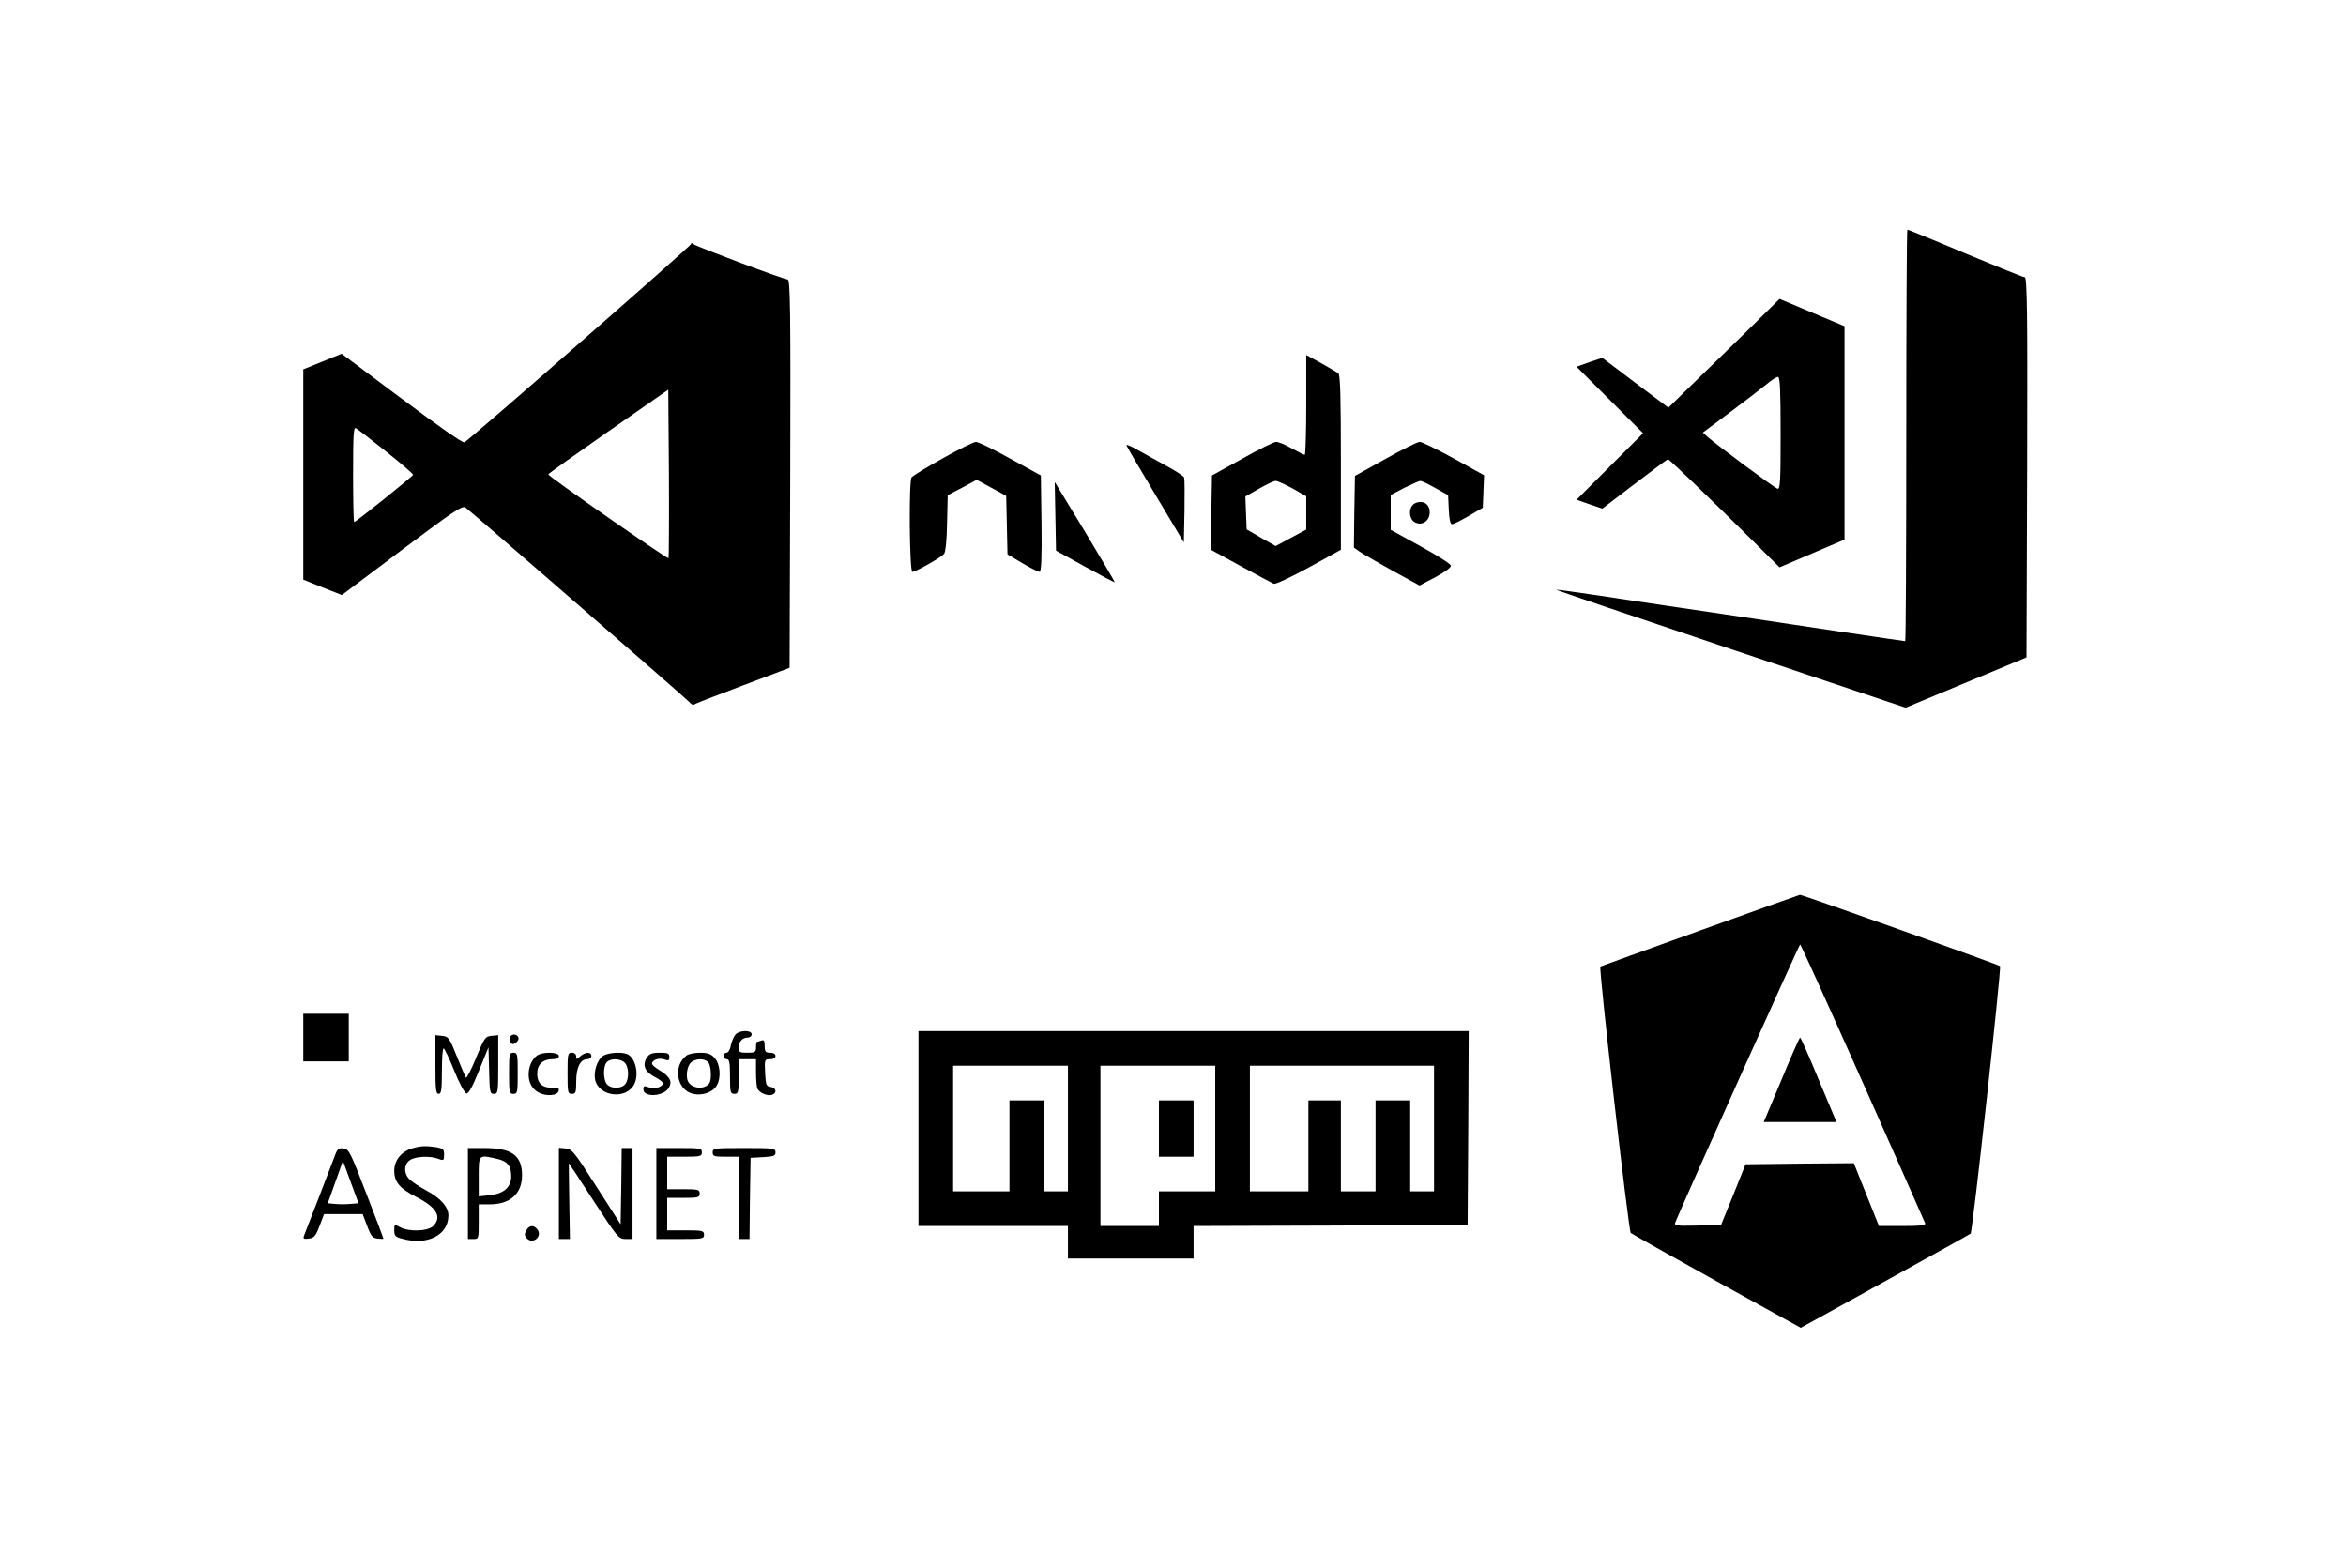 <?xml version="1.0" standalone="no"?>
<!DOCTYPE svg PUBLIC "-//W3C//DTD SVG 20010904//EN"
 "http://www.w3.org/TR/2001/REC-SVG-20010904/DTD/svg10.dtd">
<svg version="1.0" xmlns="http://www.w3.org/2000/svg"
 width="1083pt" height="724pt" viewBox="0 0 1083 724"
 preserveAspectRatio="xMidYMid meet">

<g transform="translate(0,724) scale(0.1,-0.1)"
fill="#000000" stroke="none">
<path d="M8800 5230 c0 -522 -2 -950 -5 -950 -6 0 -569 84 -840 125 -93 14
-215 32 -270 40 -55 8 -190 28 -299 45 -110 16 -200 29 -202 27 -1 -1 361
-124 805 -273 l808 -271 279 116 279 116 3 878 c2 703 0 877 -11 877 -7 0
-130 50 -274 110 -144 61 -265 110 -268 110 -3 0 -5 -427 -5 -950z"/>
<path d="M3190 6113 c0 -8 -1014 -896 -1046 -915 -7 -5 -122 76 -289 201
l-278 208 -88 -36 -89 -36 0 -486 0 -485 89 -36 89 -35 277 208 c236 177 280
207 294 196 53 -42 1019 -882 1032 -897 9 -11 19 -16 23 -13 3 4 104 43 224
88 l217 82 3 896 c2 762 0 897 -12 897 -18 0 -417 150 -433 162 -8 7 -13 7
-13 1z m-104 -1450 c-5 -5 -556 379 -555 387 0 3 125 92 277 198 l277 193 3
-387 c1 -213 0 -389 -2 -391z m-1303 492 c69 -55 125 -103 124 -107 -2 -7
-264 -218 -272 -218 -3 0 -5 99 -5 220 0 183 2 220 13 213 8 -4 71 -53 140
-108z"/>
<path d="M8055 5702 c-89 -86 -204 -199 -257 -250 l-96 -94 -153 115 -152 115
-60 -20 -59 -21 153 -153 154 -154 -154 -154 -153 -153 60 -21 59 -20 149 114
c82 62 151 114 154 114 6 0 198 -185 385 -370 l130 -129 150 64 150 64 0 493
0 492 -150 63 c-82 35 -150 63 -150 63 0 0 -72 -71 -160 -158z m165 -463 c0
-227 -2 -260 -15 -255 -16 6 -286 206 -322 239 l-22 20 127 95 c70 52 145 110
167 128 22 19 46 34 53 34 9 0 12 -59 12 -261z"/>
<path d="M6030 5370 c0 -126 -3 -230 -7 -230 -3 0 -30 14 -60 30 -29 17 -61
30 -72 30 -10 0 -81 -35 -157 -78 l-139 -77 -3 -172 -2 -171 137 -75 c76 -42
145 -78 153 -82 9 -3 77 29 163 76 l147 81 0 403 c0 310 -3 405 -12 412 -7 5
-43 26 -80 47 l-68 37 0 -231z m-63 -385 l63 -36 0 -77 0 -77 -71 -38 -70 -38
-67 38 -67 39 -3 76 -3 76 63 36 c35 20 69 36 77 36 8 0 43 -16 78 -35z"/>
<path d="M4350 5123 c-74 -41 -138 -81 -142 -87 -13 -19 -10 -436 4 -436 15 0
132 66 146 83 7 8 13 66 14 142 l3 129 67 35 67 36 68 -37 68 -37 3 -135 3
-135 69 -41 c37 -22 73 -40 79 -40 8 0 11 66 9 222 l-3 223 -140 77 c-77 43
-149 78 -160 78 -11 -1 -81 -35 -155 -77z"/>
<path d="M6395 5121 l-140 -78 -3 -166 -2 -165 27 -19 c16 -11 84 -50 152 -88
l124 -68 74 39 c45 24 72 45 71 53 -2 8 -65 48 -140 89 l-138 76 0 80 0 81 63
33 c35 17 68 32 74 32 6 0 37 -15 69 -33 l59 -33 3 -67 c2 -44 7 -67 15 -67 7
0 41 17 77 38 l65 38 3 75 3 75 -139 77 c-77 42 -148 77 -158 77 -11 0 -82
-36 -159 -79z"/>
<path d="M5200 5185 c0 -4 60 -106 133 -228 l132 -221 3 144 c1 79 1 149 -2
156 -2 6 -40 31 -83 54 -43 24 -102 56 -130 72 -29 17 -53 27 -53 23z"/>
<path d="M4872 4857 l3 -159 134 -74 c74 -41 135 -73 137 -72 1 2 -61 106
-137 233 l-140 230 3 -158z"/>
<path d="M6533 4917 c-31 -14 -32 -71 -2 -88 34 -18 69 6 69 46 0 39 -32 58
-67 42z"/>
<path d="M7850 2945 c-250 -90 -458 -165 -462 -167 -9 -4 130 -1220 140 -1230
4 -4 182 -104 396 -223 l389 -215 391 216 c215 119 392 217 393 219 9 6 143
1229 136 1235 -8 7 -916 331 -924 329 -2 0 -209 -74 -459 -164z m749 -702
c156 -351 286 -644 288 -650 4 -10 -21 -13 -104 -13 l-109 0 -58 145 -58 145
-250 -2 -250 -3 -56 -140 -57 -140 -109 -3 c-101 -2 -108 -1 -102 15 23 60
572 1283 576 1283 3 0 133 -287 289 -637z"/>
<path d="M8224 2255 l-82 -195 168 0 168 0 -82 195 c-44 107 -83 195 -86 195
-3 0 -42 -88 -86 -195z"/>
<path d="M1400 2450 l0 -110 105 0 105 0 0 110 0 110 -105 0 -105 0 0 -110z"/>
<path d="M3396 2465 c-8 -9 -18 -31 -22 -50 -3 -20 -12 -35 -20 -35 -8 0 -14
-7 -14 -15 0 -8 7 -15 15 -15 12 0 15 -16 15 -80 0 -73 2 -80 20 -80 18 0 20
7 20 80 l0 80 40 0 40 0 0 -59 c0 -33 3 -67 6 -76 8 -20 48 -37 69 -29 23 9
18 32 -7 36 -21 3 -23 9 -26 66 -3 61 -2 62 23 62 16 0 25 6 25 15 0 9 -9 15
-25 15 -21 0 -25 5 -25 31 0 24 -3 30 -16 25 -9 -3 -18 -6 -20 -6 -2 0 -4 -11
-4 -25 0 -22 -4 -25 -40 -25 -35 0 -40 3 -40 23 0 28 17 47 42 47 10 0 18 7
18 15 0 20 -54 20 -74 0z"/>
<path d="M4240 2030 l0 -450 345 0 345 0 0 -75 0 -75 290 0 290 0 0 75 0 75
633 2 632 3 3 448 2 447 -1270 0 -1270 0 0 -450z m690 0 l0 -290 -55 0 -55 0
0 210 0 210 -80 0 -80 0 0 -210 0 -210 -130 0 -130 0 0 290 0 290 265 0 265 0
0 -290z m680 0 l0 -290 -130 0 -130 0 0 -80 0 -80 -135 0 -135 0 0 370 0 370
265 0 265 0 0 -290z m1010 0 l0 -290 -55 0 -55 0 0 210 0 210 -80 0 -80 0 0
-210 0 -210 -80 0 -80 0 0 210 0 210 -75 0 -75 0 0 -210 0 -210 -135 0 -135 0
0 290 0 290 425 0 425 0 0 -290z"/>
<path d="M5350 2030 l0 -130 80 0 80 0 0 130 0 130 -80 0 -80 0 0 -130z"/>
<path d="M2361 2460 c-14 -8 -8 -40 7 -40 5 0 15 6 21 14 15 17 -8 39 -28 26z"/>
<path d="M2010 2326 c0 -114 2 -136 15 -136 12 0 15 18 15 105 0 58 3 105 8
105 4 0 26 -46 49 -103 22 -56 48 -103 56 -105 10 -2 28 30 58 105 l44 108 3
-107 c2 -100 4 -108 22 -108 19 0 20 7 20 136 l0 135 -31 -3 c-29 -3 -33 -9
-71 -101 -22 -54 -43 -95 -47 -92 -3 4 -22 48 -42 98 -34 86 -39 92 -68 95
l-31 3 0 -135z"/>
<path d="M2350 2285 c0 -88 1 -95 20 -95 19 0 20 7 20 95 0 88 -1 95 -20 95
-19 0 -20 -7 -20 -95z"/>
<path d="M2479 2367 c-42 -32 -52 -108 -19 -149 21 -27 63 -40 99 -31 25 6 29
35 4 32 -56 -5 -83 16 -83 65 0 41 26 66 68 66 22 0 32 5 32 15 0 19 -77 20
-101 2z"/>
<path d="M2620 2285 c0 -88 1 -95 20 -95 18 0 20 7 20 58 0 64 19 102 51 102
10 0 19 7 19 15 0 20 -29 19 -52 -2 -17 -15 -18 -15 -18 0 0 10 -8 17 -20 17
-19 0 -20 -7 -20 -95z"/>
<path d="M2783 2365 c-26 -18 -43 -71 -36 -108 16 -81 147 -96 182 -20 22 47
3 122 -34 137 -30 11 -90 6 -112 -9z m101 -31 c19 -19 21 -74 3 -98 -16 -22
-63 -24 -84 -3 -18 18 -20 82 -3 102 16 20 64 19 84 -1z"/>
<path d="M2986 2357 c-22 -33 -9 -65 35 -88 22 -11 39 -24 39 -29 0 -18 -38
-30 -64 -20 -22 8 -26 7 -26 -9 0 -38 91 -34 116 5 20 29 7 54 -41 83 -19 11
-35 25 -35 30 0 18 33 29 57 20 19 -7 23 -5 23 11 0 17 -7 20 -45 20 -35 0
-48 -5 -59 -23z"/>
<path d="M3169 2367 c-63 -48 -46 -156 27 -176 45 -12 96 6 114 40 20 36 14
98 -11 125 -17 19 -33 24 -68 24 -25 0 -53 -6 -62 -13z m101 -32 c13 -16 16
-77 5 -95 -19 -30 -76 -28 -97 4 -13 20 -8 69 9 88 19 22 66 24 83 3z"/>
<path d="M1904 1939 c-51 -15 -84 -55 -84 -104 0 -52 26 -82 100 -120 95 -48
122 -93 80 -135 -24 -24 -110 -28 -152 -6 -27 15 -28 14 -28 -14 0 -25 5 -31
38 -39 115 -32 212 17 212 108 0 39 -36 80 -102 115 -29 16 -63 38 -75 49 -30
27 -30 71 -1 91 25 18 94 21 132 6 24 -9 26 -7 26 19 0 25 -4 29 -37 35 -48 7
-70 6 -109 -5z"/>
<path d="M1549 1913 c-6 -15 -39 -102 -74 -193 -35 -91 -67 -173 -71 -183 -6
-16 -2 -18 22 -15 24 3 31 11 49 58 l21 55 89 0 89 0 21 -55 c17 -46 25 -56
48 -58 15 -2 27 -2 27 0 0 2 -35 95 -79 208 -73 190 -80 205 -105 208 -21 3
-28 -2 -37 -25z m68 -231 c-20 -2 -53 -2 -71 0 l-33 3 35 98 35 98 36 -98 36
-98 -38 -3z"/>
<path d="M2160 1730 l0 -210 25 0 c25 0 25 1 25 80 l0 80 50 0 c95 0 150 49
150 134 0 92 -47 126 -175 126 l-75 0 0 -210z m135 160 c48 -11 65 -32 65 -80
0 -51 -34 -81 -100 -88 l-50 -5 0 92 c0 102 -1 101 85 81z"/>
<path d="M2580 1731 l0 -211 25 0 26 0 -3 175 c-2 96 -2 175 -2 175 1 0 53
-79 115 -175 109 -167 115 -175 147 -175 l32 0 0 210 0 210 -25 0 -25 0 -2
-176 -3 -176 -111 173 c-102 160 -113 174 -142 177 l-32 3 0 -210z"/>
<path d="M3030 1730 l0 -210 110 0 c103 0 110 1 110 20 0 18 -7 20 -85 20
l-85 0 0 75 0 75 75 0 c68 0 75 2 75 20 0 18 -7 20 -75 20 l-75 0 0 75 0 75
80 0 c73 0 80 2 80 20 0 19 -7 20 -105 20 l-105 0 0 -210z"/>
<path d="M3290 1920 c0 -18 7 -20 60 -20 l60 0 0 -190 0 -190 25 0 25 0 2 188
3 187 58 3 c49 3 57 6 57 22 0 19 -8 20 -145 20 -138 0 -145 -1 -145 -20z"/>
<path d="M2429 1559 c-9 -17 -8 -25 4 -37 29 -28 73 12 47 43 -17 21 -37 19
-51 -6z"/>
</g>
</svg>
